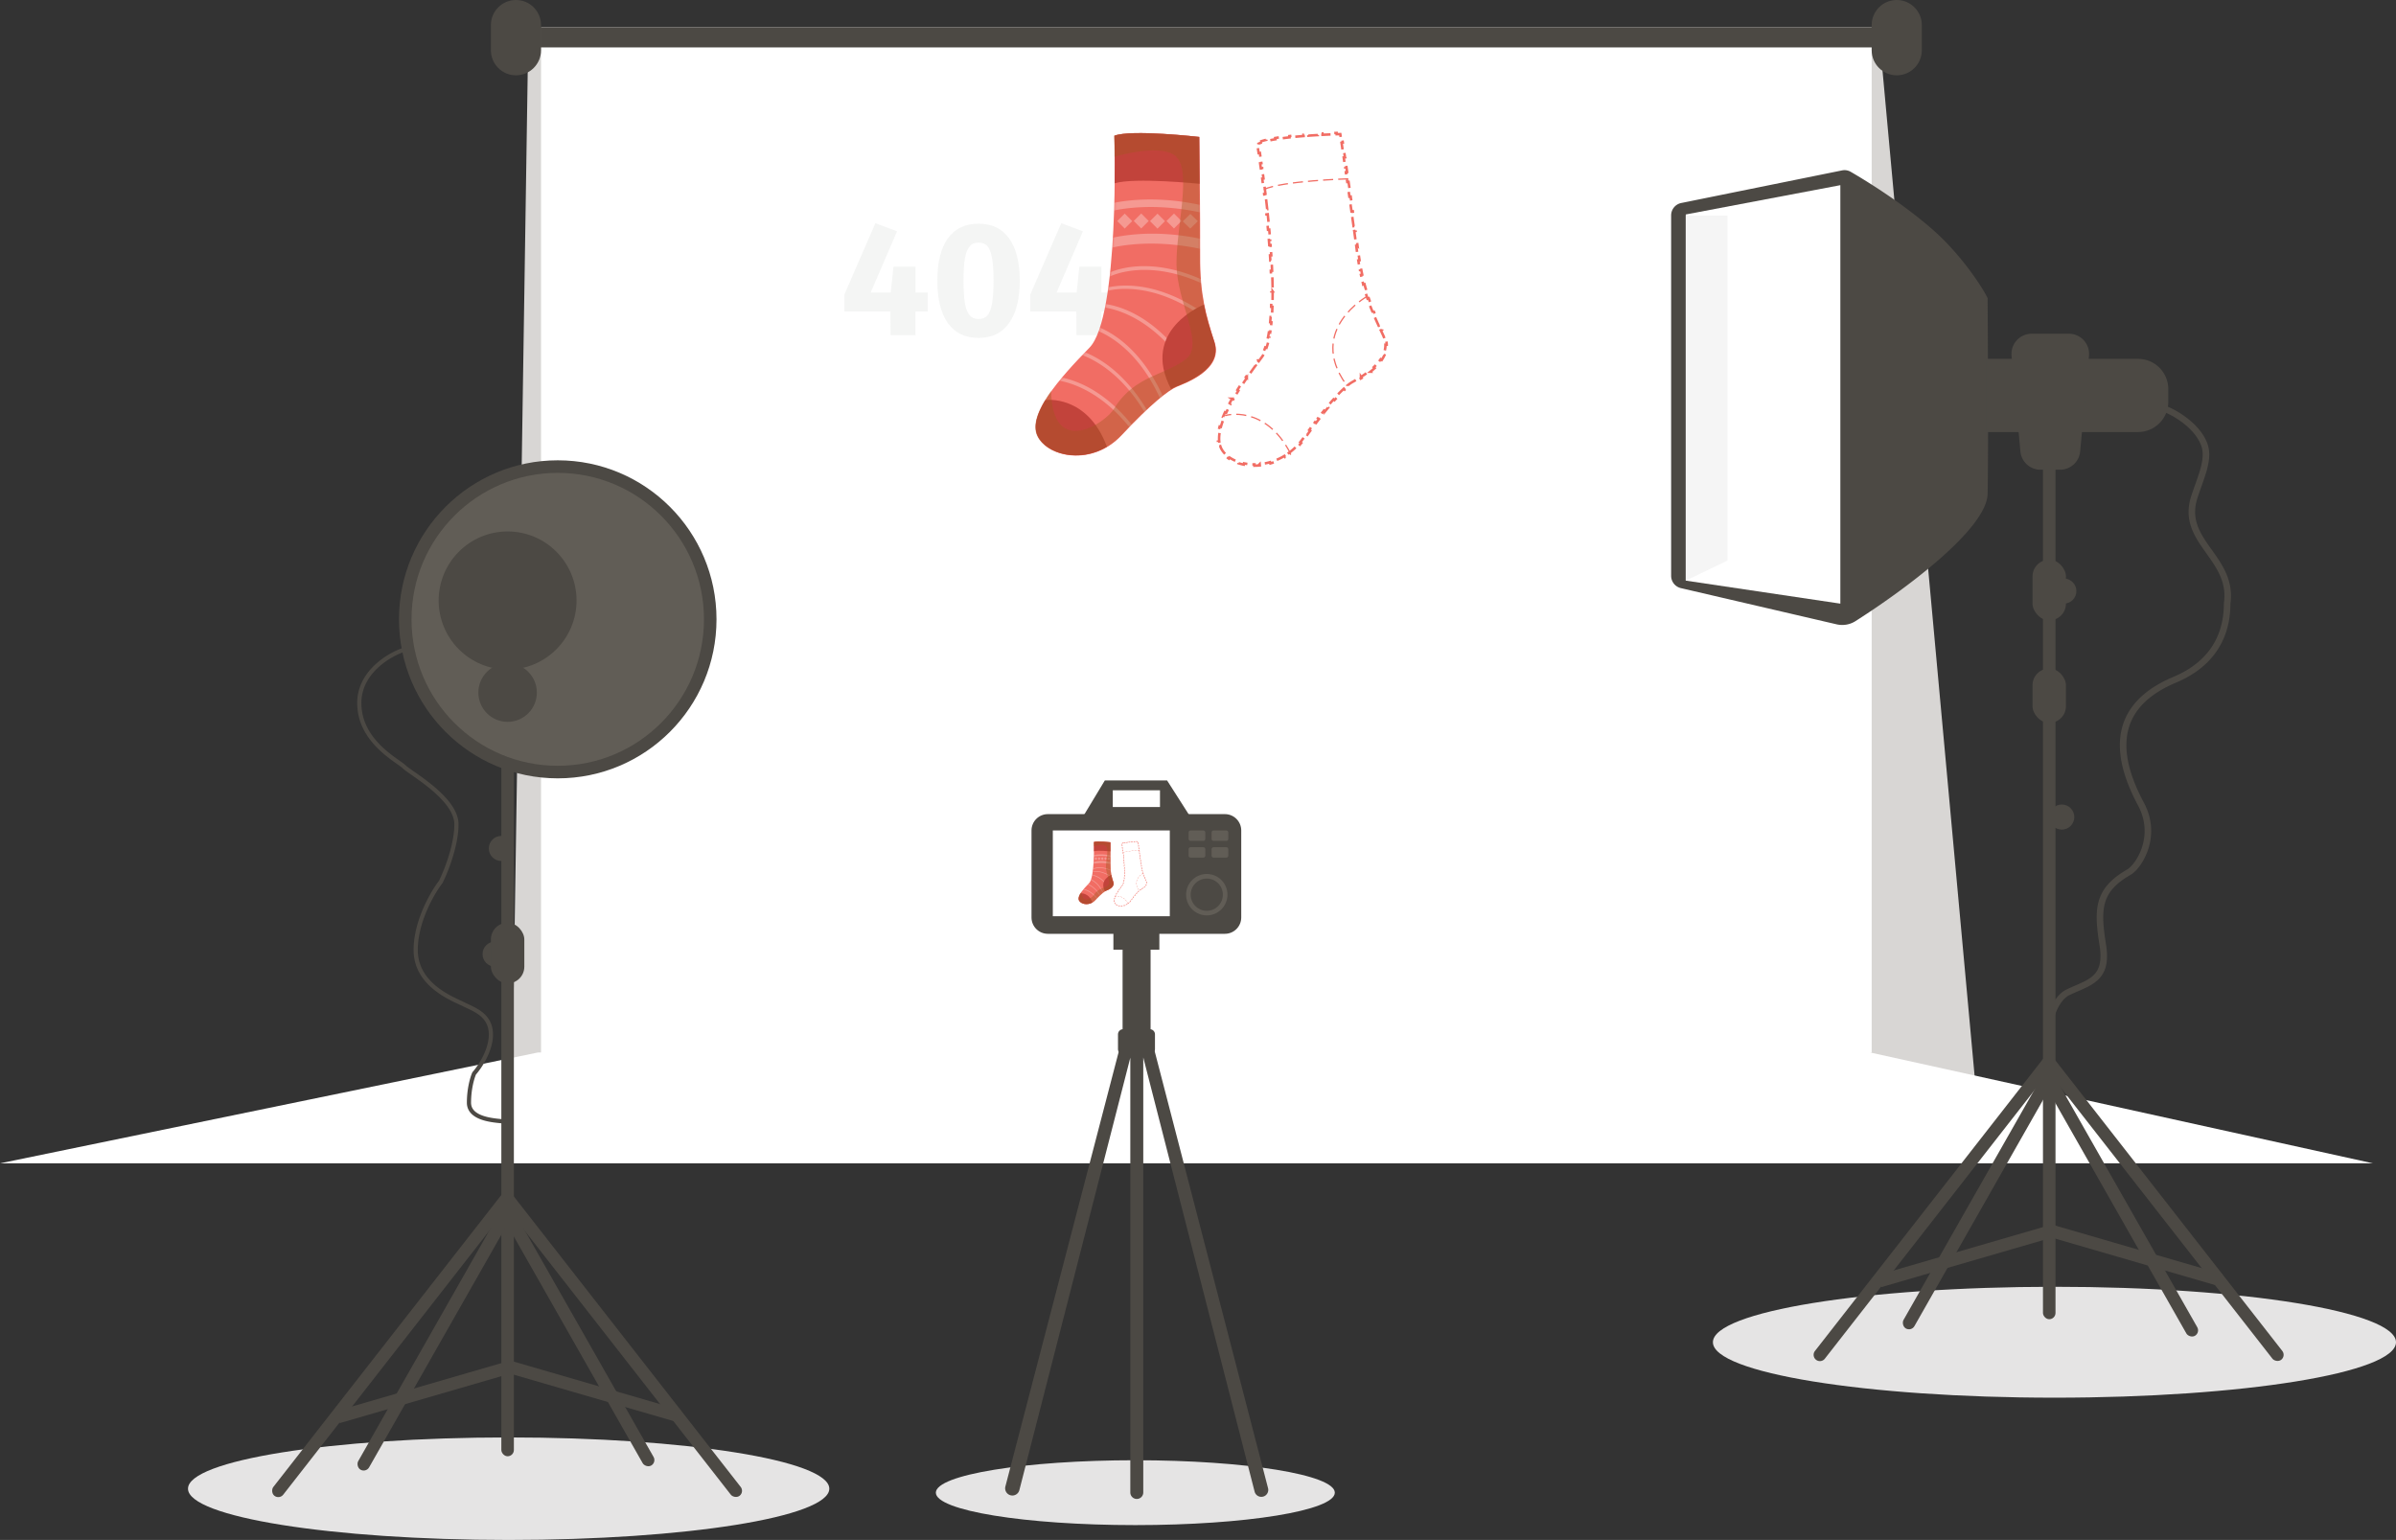 <svg xmlns="http://www.w3.org/2000/svg" width="949" height="610" fill="none"><rect width="100%" height="100%" fill="#333333" stroke="none"/><ellipse cx="813.724" cy="531.678" fill="#E5E4E4" rx="135.276" ry="21.963"/><ellipse cx="449.679" cy="591.269" fill="#E5E4E4" rx="79.014" ry="12.847"/><ellipse cx="201.466" cy="589.694" fill="#E5E4E4" rx="127.002" ry="20.306"/><path fill="#D8D6D4" d="M202.707 441.753l6.517-426.834h535.199l39.102 426.834H202.707z"/><path fill="#fff" fill-rule="evenodd" d="M214.29 10.774h527.039V416.89h-.679l199.249 43.926H0l213.131-43.926h1.159V10.774z" clip-rule="evenodd"/><path fill="#4C4944" fill-rule="evenodd" d="M194.433 9.928c0-5.483 4.446-9.928 9.929-9.928 5.483 0 9.928 4.445 9.928 9.929v9.98c0 5.483-4.445 9.928-9.928 9.928-5.483 0-9.929-4.445-9.929-9.929v-9.98zm546.896.846H214.29v8.01h527.039v1.124c0 5.484 4.445 9.929 9.928 9.929 5.484 0 9.929-4.445 9.929-9.928v-9.98c0-5.484-4.445-9.929-9.929-9.929-5.483 0-9.928 4.445-9.928 9.928v.846z" clip-rule="evenodd"/><path fill="#4C4944" d="M500.492 592.767a2.747 2.747 0 0 0 1.752-3.283l-49.421-190.498h-5.13L398.21 588.822a2.86 2.86 0 1 0 5.538 1.432l43.945-171.293v172.23a2.565 2.565 0 0 0 5.13 0V418.878l44.1 171.978a2.747 2.747 0 0 0 3.569 1.911z"/><path fill="#4C4944" d="M455.719 371.885h-11.087v45.418h11.087v-45.418z"/><path fill="#4C4944" d="M457.456 415.645c0 1.078-.91 1.99-1.986 1.99h-10.673c-1.075 0-1.985-.912-1.985-1.99v-5.967c0-1.077.91-1.989 1.985-1.989h10.673c1.076 0 1.986.912 1.986 1.989v5.967zm1.738-46.081h-18.203v6.63h18.203v-6.63z"/><path fill="#4C4944" d="M491.627 363.431c0 3.564-2.896 6.464-6.454 6.464h-70.161c-3.558 0-6.454-2.9-6.454-6.464v-34.478c0-3.564 2.896-6.465 6.454-6.465h70.161c3.558 0 6.454 2.901 6.454 6.465v34.478z"/><path fill="#4C4944" d="M462.255 309.144h-24.656l-8.605 14.256h42.362l-9.101-14.256zm-2.813 10.526h-18.699v-6.631h18.699v6.631z"/><path fill="#fff" d="M463.33 328.952h-46.333v33.981h46.333v-33.981z"/><path fill="#F16D64" d="M433.276 333.541s.408 13.938-1.926 16.318c-2.334 2.38-4.781 5.17-3.983 6.811.798 1.642 4.219 2.334 6.473-.085 2.255-2.419 3.614-3.455 4.216-3.714.602-.259 3.633-1.295 2.93-3.435-.674-2.135-1.125-3.616-1.111-6.652.014-3.035-.065-9.15-.065-9.15s-5.247-.599-6.534-.093z"/><mask id="a" width="15" height="26" x="427" y="333" maskUnits="userSpaceOnUse"><path fill="#5FA7A4" d="M433.276 333.541s.408 13.938-1.926 16.318c-2.334 2.38-4.781 5.17-3.983 6.811.798 1.642 4.219 2.334 6.473-.085 2.255-2.419 3.614-3.455 4.216-3.714.602-.259 3.633-1.295 2.93-3.435-.674-2.135-1.125-3.616-1.111-6.652.014-3.035-.065-9.15-.065-9.15s-5.247-.599-6.534-.093z"/></mask><g mask="url(#a)"><path fill="#fff" fill-opacity=".3" fill-rule="evenodd" d="M440.577 339.473a.119.119 0 0 1-.126.096l-.028-.003c-4.774-1.16-7.952-.087-7.983-.063a.136.136 0 0 1-.16-.078c-.02-.06-.023-.458.037-.478.031-.024 3.272-1.145 8.126.054.056.007.146.388.134.472zm-.082 2.913c.055.007.187-.543.194-.598.011-.084-.037-.147-.092-.155-4.854-1.199-8.095-.078-8.127-.054-.059.021-.098.101-.078.16.007.02.013.094.02.183.014.177.032.411.071.397.032-.024 3.21-1.097 7.984.063l.028.004zm.413 2.81c-.028-.004-.032.024-.032.024-.035.052-.119.04-.146.037-4.792-2.497-7.847-.868-7.878-.844-.087.017-.143.009-.191-.054-.017-.087-.009-.143.054-.191.123-.069 3.181-1.726 8.132.849.08.039.096.127.061.179zm-3.882 8.784l-.028-.004c-.059.02-.139-.019-.135-.047-2.188-4.981-5.588-5.613-5.616-5.617-.083-.012-.131-.075-.12-.158.011-.084.074-.132.158-.121.139.019 3.567.655 5.82 5.787.02.06-.019.14-.079.16zm-1.099 1.213c-.003.028-.031.025-.031.025-.06.02-.112-.016-.128-.103-2.641-4.642-6.029-4.996-6.149-5.009h-.003c-.087.017-.135-.047-.124-.13-.016-.088.047-.136.13-.125.143-.009 3.617.293 6.36 5.151.02.06.009.143-.055.191zm-.835 1.562c.014.002.022-.004.03-.01s.016-.012.029-.01a.137.137 0 0 0 .027-.196c-3.21-4.552-6.704-4.487-6.847-4.478-.056-.008-.123.068-.13.124-.012.083.068.123.124.13h.009c.205.004 3.57.055 6.626 4.365.049.064.076.067.132.075zm5.193-9.259l.031-.024c.036-.052.019-.14-.033-.175-4.356-3.092-7.525-2.095-7.917-1.972a.346.346 0 0 1-.036.011c-.059.02-.099.1-.078.16.02.059.1.099.159.078.032-.024 3.284-1.228 7.703 1.927.08.039.139.019.171-.005zm-1.517 3.669c-.008.006-.016.012-.03.01-.056-.008-.111-.015-.132-.075-3.031-4.31-6.394-4.384-6.595-4.389h-.009c-.055-.007-.135-.047-.124-.13.008-.056.075-.132.13-.125.143-.009 3.61-.077 6.816 4.503a.137.137 0 0 1-.027.196c-.014-.002-.021.004-.029.01z" clip-rule="evenodd"/></g><path fill="#C2433B" d="M433.275 333.541c1.288-.506 6.534.093 6.534.093s.008 1.619.022 3.608c0 0-5.032-.513-6.542-.037.033-2.125-.014-3.664-.014-3.664zm-.577 23.939c-2.128 1.272-4.667.558-5.328-.837-.355-.73-.055-1.683.569-2.734.007-.055 3.265-.464 4.759 3.571z"/><path fill="#fff" fill-opacity=".3" d="M439.109 340.693l.588-.573-.576-.561-.588.573.576.561zm-1.25-1.165l-.577.575.575.577.577-.575-.575-.577zm-1.27.01l-.576.575.575.578.576-.576-.575-.577zm-1.251-.012l-.577.575.575.578.577-.576-.575-.577zm-1.27.008l-.577.575.575.578.577-.575-.575-.578z"/><path fill="#C2433B" d="M440.159 346.542c.182.961.458 1.85.803 2.862.674 2.136-2.329 3.176-2.931 3.435-.119.04-.241.109-.396.202-2.415-4.559 2.524-6.499 2.524-6.499z"/><path fill="#A25921" d="M427.339 356.666c-.444-.911.119-2.141 1.067-3.488.064 5.175 4.164 2.524 4.863 1.342 1.566-2.57 4.029-2.547 5.565-3.843 1.342-1.124-.729-4.244-.782-7.204-.035-2.673 1.092-6.807.113-8.16-.951-1.35-4.882-.153-4.882-.153a46.085 46.085 0 0 0-.036-1.623c1.288-.506 6.534.093 6.534.093s.055 6.083.065 9.15c-.014 3.036.437 4.517 1.112 6.652.674 2.136-2.329 3.176-2.931 3.435-.602.259-1.961 1.295-4.215 3.714-2.251 2.391-5.672 1.699-6.473.085z" opacity=".4" style="mix-blend-mode:multiply"/><path stroke="#F16D64" stroke-dasharray="0.78 0.39" stroke-width=".194" d="M444.937 333.862a4.473 4.473 0 0 0-.351.101l.031.092a2.14 2.14 0 0 0-.257.103l.005.031.045.286-.096.015.06.389.096-.014.115.785-.096.014.055.392.096-.014.107.79-.096.013.051.39.096-.013.098.789-.096.011.046.392.097-.012c.03.257.059.521.089.79l-.097.01.042.392.097-.01c.027.259.054.522.079.789l-.097.009.037.395.097-.009c.024.261.047.525.069.79l-.097.008.031.395.097-.008c.02.263.038.527.055.791l-.097.006.024.396.097-.006c.015.265.029.53.04.792l-.097.005.015.395.097-.003c.01.267.017.532.021.794l-.097.001.004.394h.097c.002.27 0 .535-.005.795l-.097-.002c-.003.134-.006.266-.011.396l.097.004c-.009.272-.023.537-.042.792l-.096-.006c-.01.134-.021.266-.034.396l.097.009c-.026.277-.059.542-.099.792l-.096-.016a7.904 7.904 0 0 1-.07.387l.095.019a5.93 5.93 0 0 1-.209.78l-.092-.032a3.549 3.549 0 0 1-.151.365l.087.043c-.064.13-.134.248-.211.351l-.234.315-.078-.058-.232.317.079.057c-.154.211-.306.423-.456.637l-.08-.056-.224.322.081.055c-.15.217-.295.434-.436.65l-.081-.053c-.072.11-.142.22-.211.33l.082.052c-.142.225-.277.448-.404.669l-.084-.049c-.066.115-.13.229-.191.342l.085.047c-.128.236-.246.468-.351.695l-.088-.041a9.19 9.19 0 0 0-.158.36l.09.037a6.29 6.29 0 0 0-.253.729l-.094-.026a4.546 4.546 0 0 0-.088.383l.096.017a2.685 2.685 0 0 0-.039.753l-.096.011c.014.134.041.261.082.382l.092-.031c.04.117.093.227.161.329.071.106.155.207.251.3l-.068.07c.097.093.204.18.321.259l.055-.081c.209.142.452.258.719.345l-.03.092c.128.042.262.077.399.105l.02-.095c.254.051.523.078.801.077l.001.098c.135-.001.273-.007.412-.021l-.009-.097c.262-.025.528-.074.794-.15l.027.094c.13-.038.261-.081.391-.131l-.034-.091c.245-.094.489-.212.726-.355l.05.083c.116-.07.231-.146.344-.228l-.057-.079c.212-.154.417-.33.611-.53l.07.068c.094-.097.186-.2.276-.307l-.075-.062c.085-.103.168-.21.247-.323l.219-.308.079.057.221-.305-.079-.058c.155-.212.305-.414.449-.605l.078.058.228-.299-.077-.059c.162-.211.318-.408.466-.592l.076.061c.081-.101.161-.199.238-.292l-.074-.062c.174-.21.338-.401.491-.574l.073.065c.088-.099.172-.191.253-.278l-.071-.066c.198-.213.376-.391.535-.539l.066.071c.103-.095.197-.178.283-.247l-.062-.076a2.82 2.82 0 0 1 .478-.321l.201-.116.049.084c.107-.063.228-.135.358-.218l-.053-.082c.213-.135.446-.295.674-.479l.061.076c.107-.086.214-.178.316-.274l-.066-.071c.2-.188.384-.393.533-.614l.081.054c.078-.117.148-.238.205-.364l-.088-.04c.11-.242.172-.499.167-.769l.097-.002a1.791 1.791 0 0 0-.057-.414l-.094.025a2.048 2.048 0 0 0-.14-.374v-.001l-.161-.342.088-.041a86.601 86.601 0 0 1-.159-.341l-.088.041a35.66 35.66 0 0 1-.31-.689l.089-.039c-.051-.115-.1-.231-.148-.346l-.09.037c-.097-.232-.19-.465-.278-.704l.091-.034a18.422 18.422 0 0 1-.126-.354l-.092.031c-.08-.233-.156-.473-.228-.723l.093-.027a13.45 13.45 0 0 1-.099-.363l-.094.025c-.062-.235-.12-.48-.175-.737l.095-.021c-.026-.12-.051-.243-.076-.369l-.095.019c-.046-.237-.09-.485-.131-.745l.096-.015c-.02-.122-.038-.246-.057-.373l-.096.014a17.108 17.108 0 0 1-.051-.375l-.05-.376.096-.013-.05-.378-.097.013-.103-.756.096-.013-.052-.378-.096.013-.106-.755.096-.014-.053-.377-.097.013-.107-.755.096-.013-.054-.378-.096.014-.108-.755.096-.014-.055-.377-.096.014-.109-.755.096-.014-.055-.378-.096.014-.111-.755.097-.014-.056-.376-.096.014-.111-.755.096-.014-.055-.378-.097.014-.041-.277-.001-.013h-.01l-.267.008-.004-.097-.363.013.004.097c-.21.009-.457.019-.729.033l-.005-.097-.364.02.006.097c-.232.013-.477.029-.727.047l-.007-.097-.364.027.008.097c-.241.019-.484.04-.725.064l-.01-.097-.363.038.011.097c-.247.027-.489.058-.721.091l-.013-.096c-.124.018-.245.036-.362.056l.016.096a9.44 9.44 0 0 0-.707.143l-.024-.094z"/><path stroke="#F16D64" stroke-dasharray="0.78 0.39" stroke-width=".097" d="M451.274 336.858s-5.056.148-6.491.817m2.051 20.34c-1.948-3.806-5.034-2.975-5.034-2.919m10.946-9.207s-4.644 2.569-1.656 6.773"/><path fill="#615D56" d="M477.975 362.602c4.524 0 8.191-3.674 8.191-8.205 0-4.532-3.667-8.205-8.191-8.205-4.524 0-8.191 3.673-8.191 8.205 0 4.531 3.667 8.205 8.191 8.205z"/><path fill="#4C4944" d="M477.975 360.779c3.519 0 6.371-2.858 6.371-6.382 0-3.525-2.852-6.382-6.371-6.382-3.518 0-6.371 2.857-6.371 6.382 0 3.524 2.853 6.382 6.371 6.382z"/><path fill="#615D56" d="M477.396 332.268c0 .497-.331.829-.828.829h-4.964c-.496 0-.827-.332-.827-.829v-2.487c0-.497.331-.829.827-.829h4.964c.497 0 .828.332.828.829v2.487zm0 6.63c0 .497-.331.829-.828.829h-4.964c-.496 0-.827-.332-.827-.829v-2.486c0-.498.331-.829.827-.829h4.964c.497 0 .828.331.828.829v2.486zm9.101-6.63c0 .497-.331.829-.827.829h-4.965c-.496 0-.827-.332-.827-.829v-2.487c0-.497.331-.829.827-.829h4.965c.496 0 .827.332.827.829v2.487zm0 6.63c0 .497-.331.829-.827.829h-4.965c-.496 0-.827-.332-.827-.829v-2.486c0-.498.331-.829.827-.829h4.965c.496 0 .827.331.827.829v2.486z"/><path fill="#B5BAB6" fill-opacity=".15" d="M362.592 123.419v9.344h-9.856l-.064-9.344h-18.24v-6.72l12.288-28.288 8.576 3.2-10.432 24.256h7.936l1.088-10.24h8.704v10.24h4.864v7.552h-4.864zm24.988-34.816c5.29 0 9.322 1.941 12.096 5.824 2.816 3.882 4.224 9.472 4.224 16.768 0 7.253-1.408 12.842-4.224 16.768-2.774 3.925-6.806 5.888-12.096 5.888-5.291 0-9.344-1.963-12.16-5.888-2.774-3.926-4.16-9.515-4.16-16.768 0-7.296 1.386-12.886 4.16-16.768 2.816-3.883 6.869-5.824 12.16-5.824zm0 7.488c-1.451 0-2.603.469-3.456 1.408-.854.938-1.494 2.496-1.92 4.672-.384 2.176-.576 5.184-.576 9.024 0 3.84.192 6.869.576 9.088.426 2.176 1.066 3.733 1.92 4.672.853.938 2.005 1.408 3.456 1.408 1.45 0 2.602-.448 3.456-1.344.853-.939 1.472-2.496 1.856-4.672.426-2.219.64-5.27.64-9.152 0-3.883-.214-6.912-.64-9.088-.384-2.219-1.003-3.776-1.856-4.672-.854-.896-2.006-1.344-3.456-1.344zm48.637 27.328v9.344h-9.856l-.064-9.344h-18.24v-6.72l12.288-28.288 8.576 3.2-10.432 24.256h7.936l1.088-10.24h8.704v10.24h4.864v7.552h-4.864z"/><path fill="#4C4944" d="M661.901 228.095V85.311a5 5 0 0 1 4.006-4.9l63.689-12.912a4.825 4.825 0 0 1 3.392.54c4.883 2.826 20.111 11.973 32.748 23.13 11.445 10.103 19.858 23.327 21.512 26.936.138 19.615.331 62.574 0 77.493-.311 14.033-33.104 38.211-52.374 50.459-2.218 1.41-4.909 1.836-7.468 1.241l-61.638-14.333a5 5 0 0 1-3.867-4.87z"/><path fill="#4C4944" d="M786.834 142.14h59.982c6.627 0 12 5.373 12 12v5.008c0 6.628-5.373 12-12 12h-59.982V142.14z"/><path fill="#4C4944" d="M796.74 140.928c-.432-4.688 3.258-8.734 7.966-8.734h14.726c4.708 0 8.398 4.046 7.966 8.734l-3.49 37.873a8 8 0 0 1-7.966 7.266h-7.746a8 8 0 0 1-7.966-7.266l-3.49-37.873z"/><rect width="4.964" height="339.81" x="809.173" y="182.751" fill="#4C4944" rx="2.482"/><rect width="4.968" height="151.435" fill="#4C4944" rx="2.484" transform="rotate(-38.081 1013.832 -960.771) skewX(-.096)"/><path fill="#4C4944" d="M809.536 419.007a4.978 4.978 0 0 1 .854 6.979l-87.616 112.216a2.478 2.478 0 0 1-3.484.426 2.488 2.488 0 0 1-.427-3.489l90.673-116.132z"/><rect width="4.966" height="119.118" fill="#4C4944" rx="2.483" transform="rotate(29.704 -388.837 1740.969) skewX(.085)"/><rect width="4.966" height="119.118" fill="#4C4944" rx="2.483" transform="rotate(-29.702 1208.96 -1310.807) skewX(-.085)"/><path fill="#4C4944" d="M810.748 489.686l1.383-4.776 68.153 19.798-1.382 4.776z"/><path fill="#4C4944" d="M811.964 485.265l1.382 4.776-68.154 19.796-1.382-4.776z"/><path fill="#4C4944" fill-rule="evenodd" d="M864.484 167.431c-3.186-2.429-6.551-4.067-8.656-4.68l.753-2.377c2.476.72 6.127 2.528 9.516 5.112 3.388 2.583 6.657 6.05 8.176 10.156 1.197 3.236.827 6.662-.099 10.183-.584 2.222-1.432 4.611-2.309 7.082-.493 1.39-.996 2.806-1.465 4.232-2.73 8.289.804 13.842 5.09 19.887.2.283.403.567.606.852 4.091 5.742 8.592 12.061 7.323 21.214-.016 8.063-2.268 14.594-6.11 19.768-3.848 5.184-9.239 8.935-15.401 11.52-13.47 5.649-18.618 13.588-19.534 21.925-.931 8.482 2.487 17.634 6.776 25.653 3.635 6.797 3.374 13.331 1.706 18.435-.832 2.546-2.015 4.744-3.247 6.458-1.214 1.689-2.537 2.992-3.697 3.659-6.106 3.513-8.977 6.962-10.163 11.115-1.219 4.267-.723 9.452.41 16.624 1.117 7.07-.275 11.207-3.377 14.038-1.49 1.36-3.305 2.351-5.195 3.234-.846.395-1.728.778-2.614 1.162l-.318.138c-1 .435-2.008.877-3.021 1.362-1.41.677-2.864 2.101-4.138 4.349-1.267 2.234-2.309 5.202-2.939 8.825l-2.556-.408c.666-3.831 1.784-7.075 3.217-9.604 1.426-2.515 3.212-4.404 5.257-5.384a91.555 91.555 0 0 1 3.11-1.403l.318-.138c.891-.387 1.738-.754 2.549-1.133 1.817-.849 3.344-1.706 4.543-2.8 2.274-2.076 3.644-5.268 2.602-11.866-1.124-7.111-1.733-12.804-.348-17.652 1.418-4.963 4.859-8.867 11.33-12.59.715-.411 1.787-1.397 2.896-2.938 1.09-1.517 2.156-3.491 2.908-5.791 1.498-4.586 1.737-10.433-1.539-16.558-4.35-8.133-8.06-17.824-7.047-27.047 1.028-9.368 6.895-17.995 21.072-23.942 5.831-2.446 10.809-5.943 14.329-10.684 3.513-4.731 5.629-10.774 5.629-18.411v-.084l.012-.083c1.171-8.233-2.815-13.838-6.983-19.7l-.51-.718c-4.306-6.074-8.547-12.531-5.418-22.032a194.606 194.606 0 0 1 1.536-4.435c.849-2.391 1.635-4.601 2.197-6.739.881-3.348 1.111-6.197.169-8.744-1.294-3.498-4.158-6.612-7.346-9.042z" clip-rule="evenodd"/><ellipse cx="816.62" cy="323.648" fill="#4C4944" rx="4.964" ry="4.973"/><ellipse cx="817.447" cy="234.137" fill="#4C4944" rx="4.964" ry="4.973"/><rect width="13.238" height="21.549" x="805.036" y="264.803" fill="#4C4944" rx="6.619"/><rect width="13.238" height="24.035" x="805.036" y="221.705" fill="#4C4944" rx="6.619"/><path fill="#fff" d="M667.692 84.953l61.226-11.604V239.11l-61.226-9.117V84.953z"/><path fill="#F5F5F5" d="M667.692 229.993V85.4h16.548v136.63l-16.548 7.963z"/><rect width="4.964" height="292.568" x="198.57" y="284.28" fill="#4C4944" rx="2.482"/><path fill="#4C4944" fill-rule="evenodd" d="M148.411 263.434c3.808-3.606 8.368-5.88 11.43-6.878l.512 1.576c-2.867.935-7.202 3.095-10.805 6.507-3.595 3.403-6.412 7.999-6.412 13.839 0 7.363 3.668 12.861 7.718 16.867 2.024 2.003 4.131 3.619 5.901 4.897.516.373.969.693 1.392.991.333.235.646.457.956.679.648.467 1.214.893 1.579 1.259.256.256.757.646 1.5 1.181.507.366 1.098.779 1.759 1.242.29.203.594.415.91.638 2.06 1.446 4.592 3.263 7.052 5.334 2.455 2.067 4.866 4.41 6.667 6.916 1.798 2.501 3.039 5.235 3.039 8.067 0 4.265-1.061 9.018-2.365 13.197-1.306 4.187-2.874 7.854-3.928 9.966l-.036.072-.049.064c-1.612 2.086-4.059 5.942-6.101 10.669-2.042 4.73-3.655 10.277-3.655 15.76 0 6.706 3.529 11.359 7.65 14.632 3.337 2.649 6.977 4.334 9.394 5.452.59.273 1.107.512 1.529.724.441.221.926.448 1.439.688 1.776.831 3.883 1.817 5.64 3.242 2.337 1.895 4.134 4.606 4.134 8.829 0 3.33-1.162 6.675-2.571 9.47-1.378 2.731-3.024 5.003-4.171 6.316-.657 1.515-1.946 5.767-1.946 11.15 0 1.498.602 2.602 1.565 3.46.989.882 2.37 1.511 3.892 1.961 1.514.447 3.104.7 4.462.866.571.07 1.095.124 1.556.171l.254.026c.501.052.953.101 1.258.162l-.325 1.626a14.256 14.256 0 0 0-1.103-.139l-.248-.026a78.412 78.412 0 0 1-1.592-.175c-1.395-.17-3.089-.436-4.73-.921-1.632-.483-3.276-1.2-4.524-2.313-1.274-1.136-2.119-2.674-2.119-4.698 0-5.753 1.403-10.318 2.142-11.946l.052-.114.083-.094c1.057-1.191 2.671-3.391 4.017-6.06 1.349-2.675 2.393-5.753 2.393-8.722 0-3.651-1.513-5.913-3.52-7.54-1.583-1.285-3.43-2.15-5.179-2.97a68.85 68.85 0 0 1-1.6-.767c-.374-.187-.851-.407-1.408-.665-2.401-1.109-6.287-2.904-9.802-5.694-4.359-3.462-8.277-8.547-8.277-15.931 0-5.788 1.697-11.568 3.792-16.418 2.075-4.805 4.563-8.751 6.26-10.96 1.015-2.045 2.529-5.594 3.793-9.647 1.282-4.109 2.289-8.68 2.289-12.703 0-2.348-1.034-4.743-2.727-7.098-1.689-2.35-3.984-4.592-6.389-6.616-2.401-2.022-4.885-3.805-6.937-5.246l-.896-.628c-.666-.466-1.273-.891-1.79-1.263-.727-.525-1.338-.989-1.703-1.355-.255-.256-.71-.607-1.374-1.084-.262-.188-.574-.409-.913-.649-.45-.317-.947-.669-1.438-1.023-1.799-1.299-3.984-2.973-6.096-5.062-4.224-4.179-8.21-10.076-8.21-18.047 0-6.426 3.113-11.43 6.93-15.044z" clip-rule="evenodd"/><rect width="4.968" height="151.265" fill="#4C4944" rx="2.484" transform="rotate(-38.081 786.826 -49.305) skewX(-.096)"/><rect width="4.968" height="151.384" fill="#4C4944" rx="2.484" transform="rotate(38.078 -583.423 525.452) skewX(.096)"/><rect width="4.966" height="119.118" fill="#4C4944" rx="2.483" transform="rotate(29.704 -800.351 614.899) skewX(.085)"/><rect width="4.966" height="119.118" fill="#4C4944" rx="2.483" transform="rotate(-29.702 1000.138 -132.204) skewX(-.085)"/><path fill="#4C4944" d="M200.145 543.558l1.383-4.776 68.153 19.798-1.382 4.776z"/><path fill="#4C4944" d="M201.361 539.137l1.382 4.776-68.154 19.796-1.382-4.776z"/><ellipse cx="198.57" cy="336.08" fill="#4C4944" rx="4.964" ry="4.973"/><ellipse cx="196.088" cy="377.935" fill="#4C4944" rx="4.964" ry="4.973"/><rect width="13.238" height="24.035" x="194.433" y="365.503" fill="#4C4944" rx="6.619"/><ellipse cx="220.91" cy="245.326" fill="#4C4944" rx="62.881" ry="62.989"/><ellipse cx="220.909" cy="245.326" fill="#615D56" rx="57.916" ry="58.016"/><ellipse cx="201.052" cy="237.867" fill="#4C4944" rx="27.303" ry="27.351"/><ellipse cx="201.052" cy="274.334" fill="#4C4944" rx="11.583" ry="11.603"/><path fill="#F16D64" d="M441.401 53.765s2.102 71.73-9.912 83.977c-12.014 12.248-24.605 26.608-20.499 35.056 4.107 8.448 21.711 12.008 33.314-.441 11.604-12.45 18.597-17.782 21.695-19.114 3.097-1.333 18.696-6.665 15.082-17.675-3.471-10.991-5.794-18.612-5.72-34.235.073-15.623-.333-47.09-.333-47.09s-27.003-3.085-33.627-.478z"/><mask id="b" width="72" height="129" x="410" y="52" maskUnits="userSpaceOnUse"><path fill="#5FA7A4" d="M441.401 53.765s2.102 71.73-9.912 83.977c-12.014 12.248-24.605 26.608-20.499 35.056 4.107 8.448 21.711 12.008 33.314-.441 11.604-12.45 18.597-17.782 21.695-19.114 3.097-1.333 18.696-6.665 15.082-17.675-3.471-10.991-5.794-18.612-5.72-34.235.073-15.623-.333-47.09-.333-47.09s-27.003-3.085-33.627-.478z"/></mask><g mask="url(#b)"><path fill="#fff" fill-opacity=".3" fill-rule="evenodd" d="M478.981 84.293c-.039.286-.364.534-.651.496l-.143-.02c-24.57-5.968-40.924-.446-41.086-.322-.306.104-.716-.098-.821-.404-.104-.306-.119-2.354.187-2.458.163-.124 16.842-5.894 41.822.276.287.039.75 2.001.692 2.432zm-.425 14.99c.286.04.961-2.791 1-3.078.058-.43-.19-.756-.476-.795-24.98-6.17-41.659-.4-41.822-.276-.306.104-.507.515-.403.821.035.103.065.485.101.944.072.907.167 2.112.37 2.043.163-.124 16.516-5.646 41.086.322l.144.02zm2.125 14.461c-.143-.019-.162.124-.162.124-.182.268-.612.209-.755.19-24.66-12.847-40.38-4.464-40.543-4.34-.449.085-.735.047-.983-.279-.085-.45-.046-.737.279-.985.632-.353 16.371-8.88 41.851 4.371.411.202.495.652.313.919zm-19.976 45.208l-.144-.02c-.305.105-.716-.097-.696-.24-11.26-25.637-28.759-28.891-28.902-28.911-.43-.058-.678-.384-.619-.814.058-.431.383-.679.813-.62.716.097 18.358 3.371 29.951 29.783.104.306-.097.717-.403.822zm-5.659 6.244c-.019.144-.162.124-.162.124-.306.105-.573-.078-.658-.528-13.594-23.891-31.026-25.712-31.644-25.777l-.016-.001c-.449.085-.697-.241-.638-.671-.085-.45.24-.698.67-.64.735-.046 18.61 1.506 32.727 26.508.105.307.046.737-.279.985zm-4.297 8.037c.072.01.112-.021.153-.052.041-.031.081-.062.153-.053a.7.7 0 0 0 .136-1.004c-16.518-23.429-34.502-23.096-35.238-23.05-.286-.039-.631.352-.67.639-.058.431.352.632.639.671l.048.002h.001c1.053.016 18.371.28 34.101 22.463.247.326.391.345.677.384zm26.726-47.652l.162-.124c.182-.267.097-.717-.17-.9-22.417-15.912-38.73-10.78-40.746-10.146a3.984 3.984 0 0 1-.184.056c-.306.105-.508.516-.403.822.104.306.514.508.82.404.163-.124 16.9-6.324 39.642 9.915.41.202.716.097.879-.027zm-7.808 18.882c-.041.032-.081.063-.153.053-.286-.039-.573-.078-.677-.384-15.602-22.18-32.911-22.565-33.94-22.587l-.048-.002c-.286-.039-.697-.241-.638-.671.039-.287.383-.678.67-.64.735-.046 18.577-.398 35.075 23.175a.701.701 0 0 1-.136 1.004c-.072-.01-.112.021-.153.052z" clip-rule="evenodd"/></g><path fill="#C2433B" d="M441.401 53.765c6.624-2.607 33.627.478 33.627.478s.038 8.333.11 18.57c0 0-25.895-2.642-33.665-.191.168-10.935-.072-18.857-.072-18.857zm-2.971 123.199c-10.95 6.548-24.017 2.874-27.42-4.309-1.825-3.755-.286-8.659 2.926-14.067.038-.287 16.805-2.392 24.494 18.376z"/><path fill="#fff" fill-opacity=".3" d="M471.421 90.57l3.025-2.949-2.964-2.886-3.025 2.95 2.964 2.886zm-6.433-5.995l-2.968 2.964 2.958 2.973 2.969-2.963-2.959-2.974zm-6.531.049l-2.968 2.965 2.96 2.972 2.968-2.965-2.96-2.972zm-6.443-.064l-2.969 2.965 2.959 2.974 2.969-2.964-2.959-2.974zm-6.532.046l-2.971 2.962 2.959 2.974 2.97-2.962-2.958-2.974z"/><path fill="#C2433B" d="M476.827 120.672c.934 4.948 2.356 9.524 4.13 14.733 3.471 10.991-11.984 16.342-15.082 17.675-.611.209-1.243.561-2.036 1.038-12.43-23.458 12.988-33.446 12.988-33.446z"/><path fill="#A25921" d="M410.847 172.779c-2.281-4.694.617-11.02 5.494-17.955.332 26.636 21.431 12.993 25.027 6.906 8.061-13.222 20.735-13.107 28.639-19.777 6.908-5.782-3.752-21.841-4.023-37.072-.179-13.758 5.618-35.032.581-42-4.893-6.946-25.126-.783-25.126-.783-.036-5.118-.182-8.353-.182-8.353 6.625-2.606 33.627.478 33.627.478s.283 31.305.334 47.091c-.074 15.623 2.249 23.244 5.72 34.235 3.471 10.99-11.985 16.342-15.082 17.674-3.098 1.333-10.091 6.665-21.695 19.114-11.584 12.306-29.187 8.746-33.314.442z" opacity=".4" style="mix-blend-mode:multiply"/><path stroke="#F16D64" stroke-dasharray="4 2" d="M501.417 55.415a23.57 23.57 0 0 0-1.805.52l.159.474a11.22 11.22 0 0 0-1.324.531l.026.157c.054.337.133.834.233 1.476l-.494.077c.087.56.19 1.23.306 2.001l.495-.074c.172 1.14.372 2.499.592 4.041l-.495.071c.092.641.187 1.314.284 2.017l.496-.07a642.3 642.3 0 0 1 .55 4.066l-.496.065c.086.653.173 1.322.261 2.007l.496-.064c.166 1.3.336 2.656.505 4.058l-.497.06c.08.66.16 1.332.24 2.013l.496-.058c.155 1.321.309 2.677.459 4.061l-.497.055c.073.666.145 1.338.216 2.017l.497-.053c.14 1.334.277 2.69.409 4.061l-.498.048c.065.674.129 1.351.191 2.031l.498-.045c.123 1.344.24 2.7.351 4.064l-.498.04c.055.677.108 1.355.16 2.033l.498-.038c.103 1.355.199 2.713.286 4.07l-.499.032c.043.679.084 1.358.123 2.036l.5-.029c.078 1.365.147 2.726.205 4.077l-.5.022c.03.681.056 1.36.08 2.036l.499-.017c.048 1.376.084 2.74.105 4.085l-.5.008c.011.681.019 1.357.022 2.027l.5-.002a162.54 162.54 0 0 1-.027 4.093l-.5-.01c-.013.688-.032 1.368-.055 2.038l.5.017c-.049 1.402-.12 2.766-.215 4.082l-.498-.036c-.05.693-.107 1.373-.171 2.038l.498.048a66.678 66.678 0 0 1-.51 4.074l-.494-.078c-.11.686-.229 1.349-.359 1.987l.489.1c-.299 1.469-.657 2.815-1.079 4.015l-.472-.166a17.437 17.437 0 0 1-.778 1.878l.449.22a11.5 11.5 0 0 1-1.088 1.811 454.7 454.7 0 0 0-1.201 1.619l-.403-.297c-.398.541-.796 1.084-1.193 1.629l.404.294c-.79 1.086-1.574 2.18-2.345 3.277l-.409-.287a190.43 190.43 0 0 0-1.153 1.658l.412.283a157.345 157.345 0 0 0-2.24 3.345l-.419-.273c-.37.568-.733 1.135-1.088 1.7l.423.266a102.573 102.573 0 0 0-2.076 3.443l-.434-.249a85.88 85.88 0 0 0-.985 1.759l.44.239a62.256 62.256 0 0 0-1.806 3.576l-.454-.21c-.289.625-.56 1.243-.811 1.852l.463.191a32.75 32.75 0 0 0-1.306 3.754l-.482-.133a22.624 22.624 0 0 0-.452 1.968l.492.089c-.252 1.395-.325 2.692-.198 3.876l-.497.053c.074.69.214 1.347.424 1.968l.474-.16c.204.603.477 1.167.826 1.692a9.573 9.573 0 0 0 1.293 1.546l-.348.358c.497.483 1.05.929 1.652 1.335l.28-.414c1.079.727 2.327 1.325 3.701 1.771l-.154.476c.66.215 1.347.395 2.056.539l.1-.49c1.308.265 2.694.403 4.125.4l.001.5c.7-.001 1.409-.036 2.124-.105l-.048-.497a22.972 22.972 0 0 0 4.087-.774l.137.481a23.46 23.46 0 0 0 2.016-.672l-.179-.467a23.569 23.569 0 0 0 3.738-1.827l.258.428a24.48 24.48 0 0 0 1.771-1.177l-.294-.404a24.78 24.78 0 0 0 3.146-2.729l.358.349c.486-.499.96-1.026 1.421-1.581l-.385-.319c.437-.527.862-1.081 1.272-1.661.381-.54.757-1.067 1.128-1.584l.406.292c.384-.536.763-1.059 1.135-1.57l-.404-.295a222.343 222.343 0 0 1 2.31-3.116l.399.301c.399-.528.79-1.041 1.173-1.54l-.396-.305c.835-1.085 1.635-2.1 2.4-3.048l.389.314a129.1 129.1 0 0 1 1.228-1.501l-.385-.32a113.004 113.004 0 0 1 2.532-2.952l.373.332c.451-.507.885-.983 1.301-1.429l-.366-.341a55.062 55.062 0 0 1 2.756-2.774l.34.366a29.085 29.085 0 0 1 1.454-1.273l-.316-.388c.615-.5 1.157-.888 1.627-1.171.213-.127.497-.29.83-.481.309-.177.659-.377 1.034-.597l.252.432a58.682 58.682 0 0 0 1.842-1.121l-.268-.422a38.839 38.839 0 0 0 3.466-2.465l.314.39a28.485 28.485 0 0 0 1.627-1.41l-.342-.365c1.03-.967 1.979-2.024 2.745-3.162l.415.279c.405-.601.762-1.227 1.057-1.874l-.455-.207c.567-1.246.888-2.566.861-3.956l.5-.009a9.168 9.168 0 0 0-.296-2.13l-.484.125a10.381 10.381 0 0 0-.716-1.925l-.003-.005-.826-1.756.453-.212c-.278-.594-.551-1.179-.819-1.758l-.454.21a189.711 189.711 0 0 1-1.598-3.543l.458-.2c-.26-.595-.513-1.188-.762-1.782l-.461.192a93.412 93.412 0 0 1-1.43-3.624l.469-.174a81.264 81.264 0 0 1-.65-1.825l-.473.162a77.756 77.756 0 0 1-1.172-3.721l.48-.138a75.856 75.856 0 0 1-.513-1.87l-.484.127a86.254 86.254 0 0 1-.901-3.792l.489-.105a95.877 95.877 0 0 1-.389-1.9l-.49.096a112.084 112.084 0 0 1-.675-3.835l.493-.078c-.099-.624-.196-1.262-.29-1.916l-.495.072c-.09-.63-.179-1.274-.265-1.932-.081-.621-.166-1.268-.255-1.936l.495-.066a591.9 591.9 0 0 0-.26-1.944l-.496.067c-.168-1.243-.346-2.545-.532-3.89l.496-.07-.27-1.944-.495.069-.544-3.888.495-.07-.275-1.943-.495.07-.552-3.885.495-.07-.278-1.944-.495.071-.558-3.884.495-.071-.281-1.942-.495.072-.563-3.886.495-.072-.283-1.944-.495.072-.568-3.887.495-.073a1704.6 1704.6 0 0 0-.284-1.933l-.494.072-.572-3.885.495-.073-.288-1.948-.494.073-.211-1.427-.01-.064-.049.002c-.319.008-.786.021-1.376.04l-.017-.5c-.529.018-1.158.04-1.869.068l.019.5c-1.081.042-2.352.097-3.75.169l-.026-.5c-.602.032-1.228.065-1.873.102l.029.5c-1.194.068-2.452.147-3.743.24l-.036-.5c-.617.045-1.242.092-1.871.141l.039.499c-1.236.098-2.489.208-3.731.33l-.049-.497c-.627.062-1.251.127-1.869.195l.055.497c-1.271.141-2.516.297-3.707.468l-.071-.495a81.11 81.11 0 0 0-1.86.289l.082.493c-1.33.223-2.559.469-3.641.739l-.121-.486z"/><path stroke="#F16D64" stroke-dasharray="4 2" stroke-width=".5" d="M534.028 70.834s-26.019.76-33.404 4.205m10.556 104.679c-10.027-19.587-25.909-15.309-25.91-15.02m56.338-47.384s-23.901 13.22-8.526 34.856"/></svg>